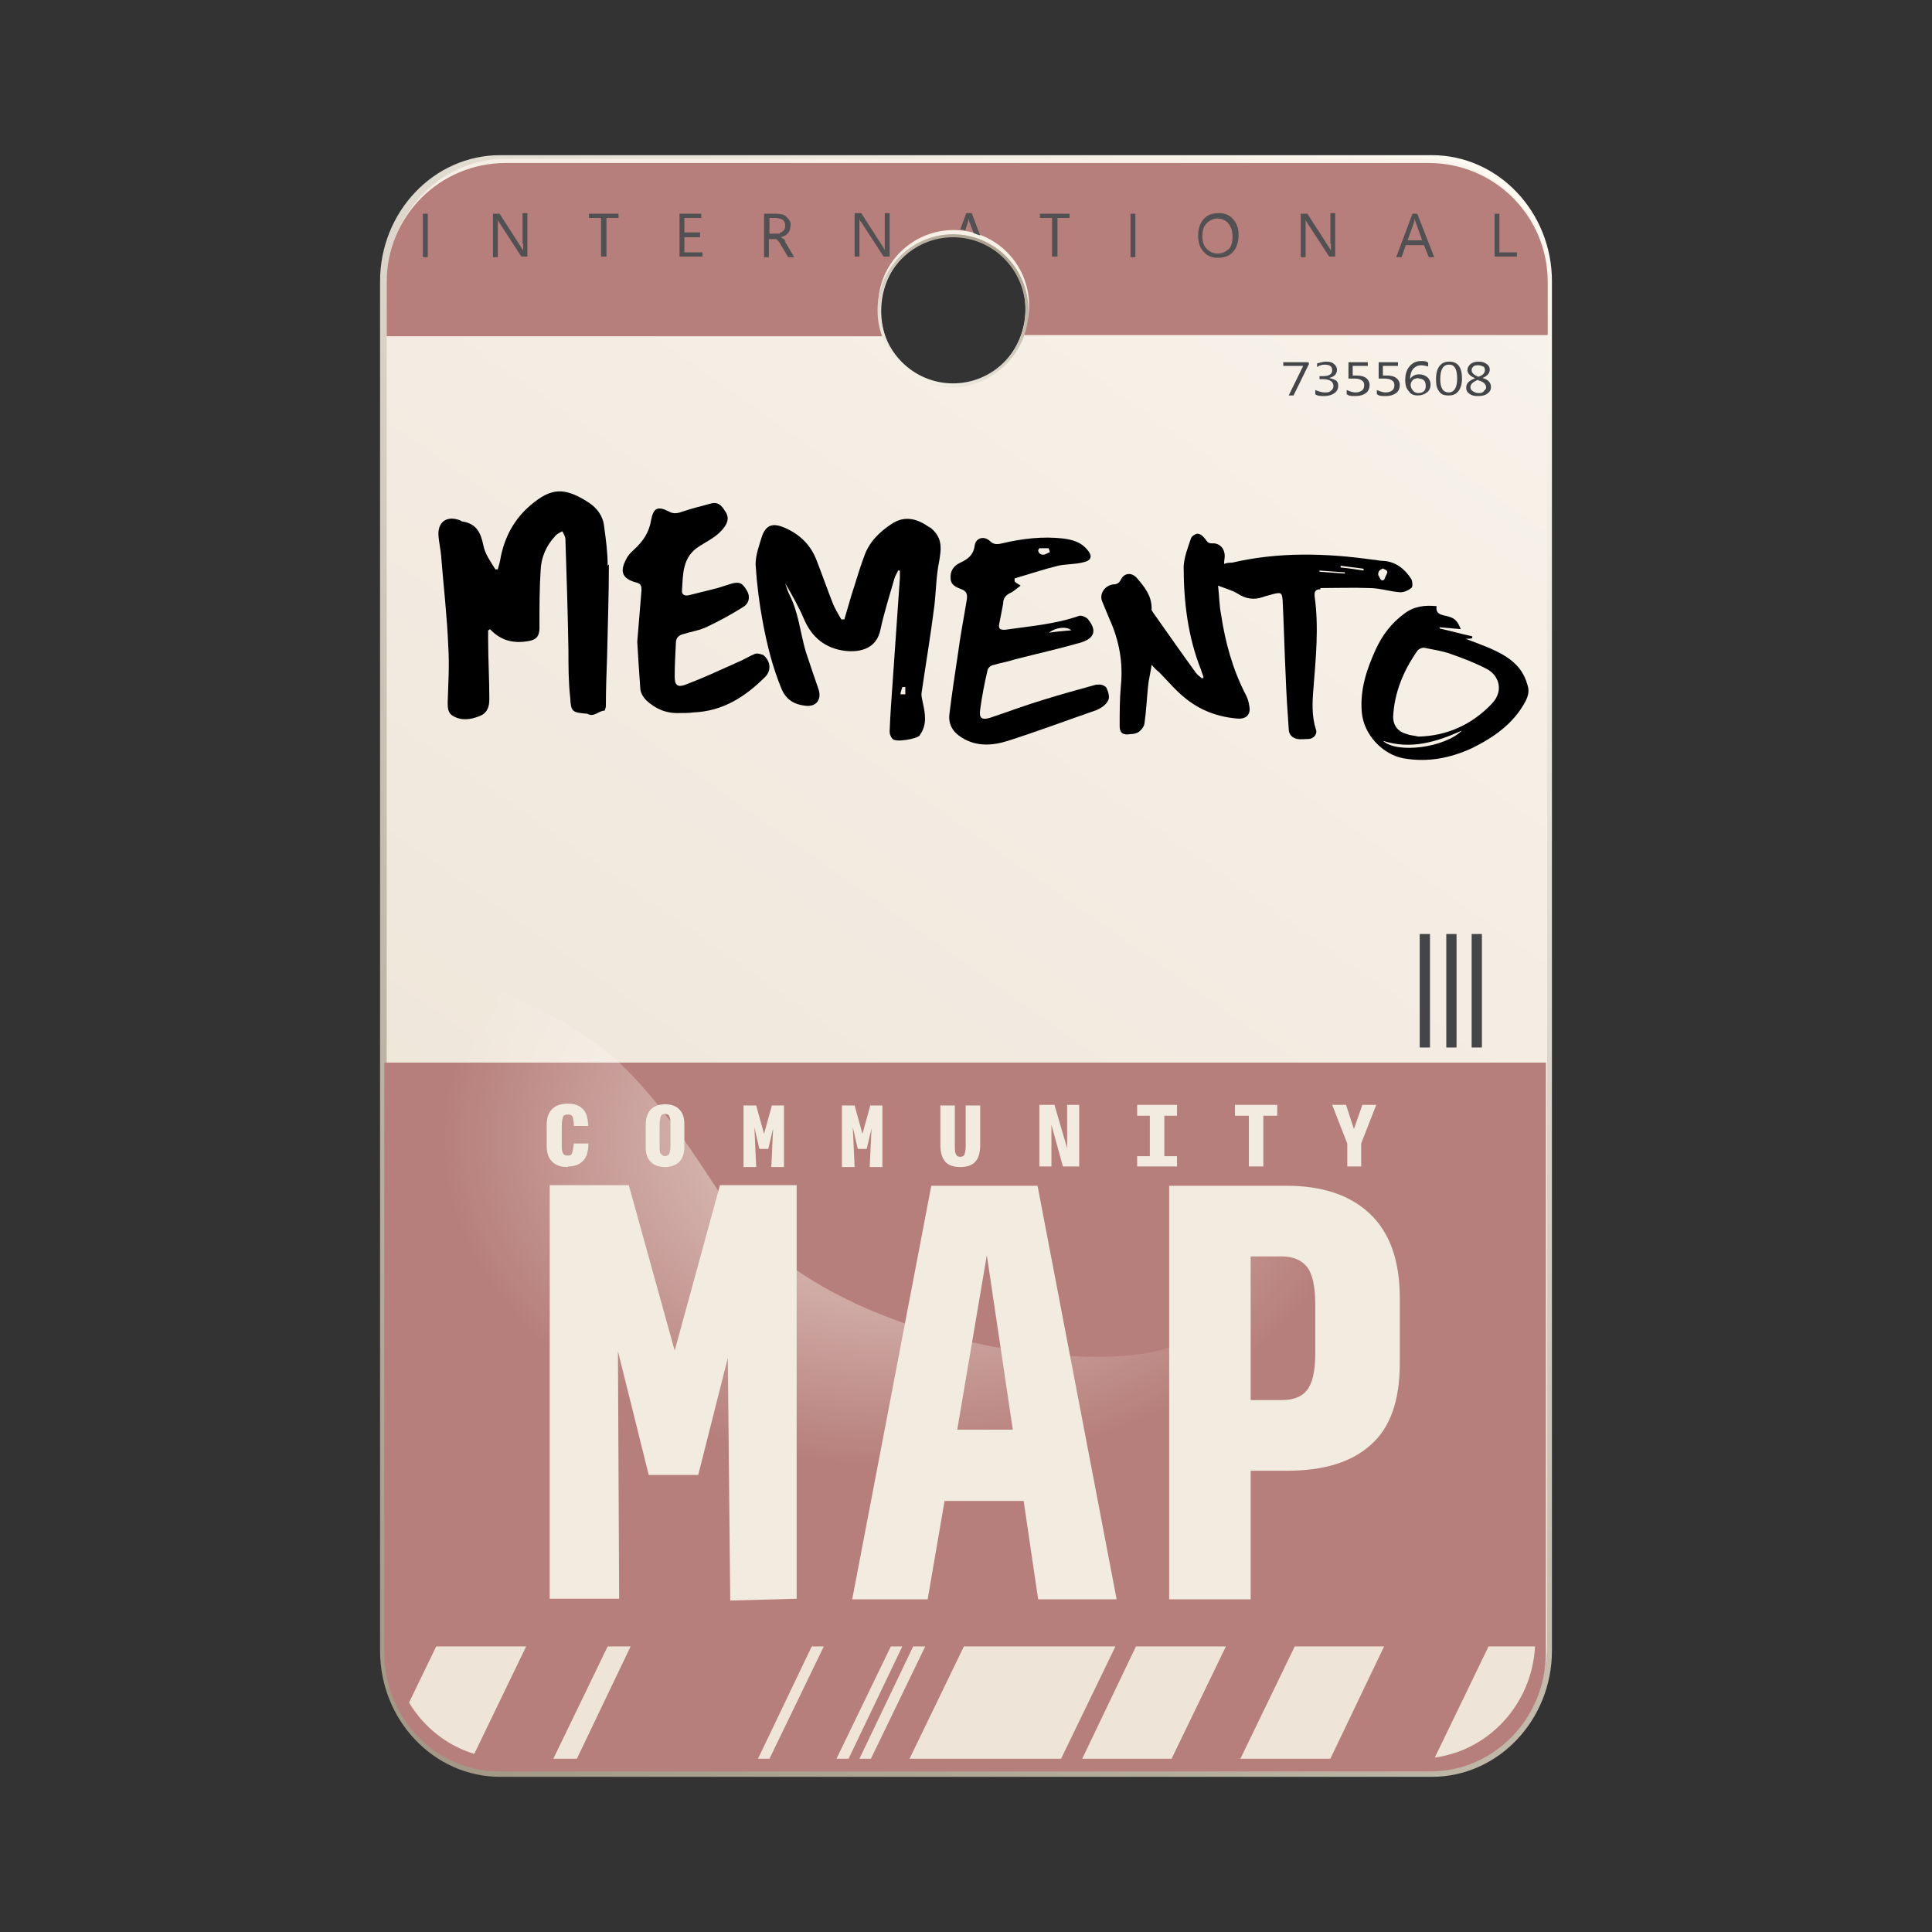 <svg width="32" height="32" viewBox="0 0 32 32" fill="none" xmlns="http://www.w3.org/2000/svg">
<rect x="0" y="0" width="32" height="32" fill="#333333" stroke="none"/>
<g clip-path="url(#clip0_93_164)">
<path d="M23.715 2.57H8.285C7.185 2.57 6.295 3.51 6.295 4.66V27.34C6.295 28.49 7.185 29.43 8.285 29.43H23.715C24.815 29.43 25.705 28.49 25.705 27.34V4.66C25.705 3.51 24.815 2.57 23.715 2.57ZM15.775 6.38C15.105 6.38 14.565 5.81 14.565 5.11C14.565 4.41 15.105 3.84 15.775 3.84C16.445 3.84 16.985 4.41 16.985 5.11C16.985 5.81 16.445 6.38 15.775 6.38Z" fill="url(#paint0_linear_93_164)"/>
<path d="M23.655 2.63H8.375C7.285 2.63 6.405 3.56 6.405 4.71V27.24C6.405 28.39 7.285 29.31 8.375 29.31H23.655C24.745 29.31 25.625 28.38 25.625 27.24V4.71C25.625 3.56 24.745 2.64 23.655 2.64V2.63ZM15.795 6.41C15.135 6.41 14.595 5.85 14.595 5.15C14.595 4.45 15.135 3.89 15.795 3.89C16.455 3.89 16.995 4.45 16.995 5.15C16.995 5.85 16.455 6.41 15.795 6.41Z" fill="url(#paint1_linear_93_164)"/>
<path d="M6.365 27.37C6.365 28.46 7.215 29.34 8.275 29.34H23.695C24.745 29.34 25.605 28.46 25.605 27.37V17.6H6.365V27.37Z" fill="#B77F7B"/>
<path d="M23.665 2.7H8.375C7.285 2.7 6.405 3.58 6.405 4.67V5.57H14.645C14.575 5.4 14.545 5.24 14.545 5.06C14.545 4.37 15.105 3.81 15.795 3.81C16.485 3.81 17.045 4.37 17.045 5.06C17.045 5.24 17.005 5.4 16.945 5.55H25.635V4.67C25.635 3.58 24.755 2.7 23.665 2.7Z" fill="#B77F7B"/>
<path d="M21.685 6.02L21.425 6.55H21.345L21.585 6.06H21.255V6H21.675V6.02H21.685Z" fill="#444549"/>
<path d="M21.785 6.53V6.46C21.785 6.46 21.875 6.5 21.935 6.5C21.985 6.5 22.015 6.5 22.045 6.47C22.075 6.45 22.085 6.43 22.085 6.39C22.085 6.32 22.025 6.28 21.905 6.28H21.855V6.23H21.905C22.015 6.23 22.065 6.2 22.065 6.13C22.065 6.07 22.025 6.04 21.945 6.04C21.895 6.04 21.855 6.05 21.815 6.08V6.02C21.815 6.02 21.905 5.99 21.965 5.99C22.025 5.99 22.065 6 22.095 6.03C22.125 6.05 22.145 6.09 22.145 6.12C22.145 6.19 22.105 6.24 22.015 6.26C22.015 6.26 22.095 6.28 22.125 6.3C22.155 6.32 22.165 6.35 22.165 6.39C22.165 6.44 22.145 6.48 22.105 6.51C22.065 6.54 22.005 6.56 21.935 6.56C21.875 6.56 21.825 6.56 21.785 6.53Z" fill="#444549"/>
<path d="M22.305 6.53V6.46C22.305 6.46 22.395 6.5 22.445 6.5C22.495 6.5 22.525 6.49 22.555 6.47C22.585 6.45 22.595 6.42 22.595 6.38C22.595 6.34 22.585 6.32 22.555 6.3C22.525 6.28 22.485 6.27 22.435 6.27C22.415 6.27 22.385 6.27 22.335 6.27V6H22.655V6.06H22.405V6.22C22.405 6.22 22.445 6.22 22.465 6.22C22.535 6.22 22.585 6.23 22.625 6.26C22.665 6.29 22.685 6.33 22.685 6.38C22.685 6.43 22.665 6.48 22.625 6.51C22.585 6.54 22.525 6.56 22.455 6.56C22.395 6.56 22.345 6.56 22.325 6.54L22.305 6.53Z" fill="#444549"/>
<path d="M22.805 6.53V6.46C22.805 6.46 22.895 6.5 22.945 6.5C22.995 6.5 23.025 6.49 23.055 6.47C23.085 6.45 23.095 6.42 23.095 6.38C23.095 6.34 23.085 6.32 23.055 6.3C23.025 6.28 22.985 6.27 22.935 6.27C22.915 6.27 22.885 6.27 22.835 6.27V6H23.155V6.06H22.905V6.22C22.905 6.22 22.945 6.22 22.965 6.22C23.035 6.22 23.085 6.23 23.125 6.26C23.165 6.29 23.185 6.33 23.185 6.38C23.185 6.43 23.165 6.48 23.125 6.51C23.085 6.54 23.025 6.56 22.955 6.56C22.895 6.56 22.845 6.56 22.825 6.54L22.805 6.53Z" fill="#444549"/>
<path d="M23.655 6.01V6.07C23.655 6.07 23.585 6.05 23.545 6.05C23.485 6.05 23.445 6.07 23.405 6.11C23.375 6.15 23.355 6.21 23.355 6.28C23.385 6.23 23.435 6.2 23.505 6.2C23.565 6.2 23.605 6.22 23.645 6.25C23.675 6.28 23.695 6.32 23.695 6.37C23.695 6.42 23.675 6.47 23.635 6.5C23.595 6.53 23.545 6.55 23.485 6.55C23.415 6.55 23.365 6.53 23.335 6.48C23.295 6.44 23.275 6.38 23.275 6.3C23.275 6.2 23.295 6.13 23.345 6.07C23.395 6.01 23.455 5.98 23.535 5.98C23.585 5.98 23.615 5.98 23.645 6L23.655 6.01ZM23.495 6.26C23.495 6.26 23.425 6.27 23.405 6.29C23.385 6.31 23.365 6.34 23.365 6.37C23.365 6.41 23.375 6.44 23.405 6.47C23.425 6.5 23.465 6.51 23.495 6.51C23.525 6.51 23.565 6.5 23.585 6.48C23.605 6.46 23.615 6.43 23.615 6.39C23.615 6.35 23.605 6.32 23.585 6.3C23.565 6.28 23.535 6.27 23.495 6.27V6.26Z" fill="#444549"/>
<path d="M23.985 6.55C23.915 6.55 23.865 6.53 23.835 6.48C23.795 6.43 23.785 6.37 23.785 6.28C23.785 6.18 23.805 6.11 23.845 6.06C23.885 6.01 23.935 5.99 24.005 5.99C24.145 5.99 24.215 6.08 24.215 6.27C24.215 6.36 24.195 6.43 24.155 6.48C24.115 6.53 24.065 6.55 23.995 6.55H23.985ZM23.995 6.04C23.905 6.04 23.855 6.12 23.855 6.28C23.855 6.43 23.905 6.5 23.995 6.5C24.085 6.5 24.135 6.42 24.135 6.27C24.135 6.12 24.095 6.04 24.005 6.04H23.995Z" fill="#444549"/>
<path d="M24.425 6.26C24.345 6.23 24.305 6.18 24.305 6.13C24.305 6.09 24.325 6.06 24.355 6.03C24.395 6 24.435 5.99 24.495 5.99C24.545 5.99 24.585 6 24.625 6.03C24.655 6.05 24.675 6.08 24.675 6.12C24.675 6.18 24.635 6.23 24.555 6.26C24.655 6.29 24.695 6.34 24.695 6.41C24.695 6.46 24.675 6.49 24.635 6.52C24.595 6.55 24.545 6.56 24.475 6.56C24.415 6.56 24.375 6.55 24.335 6.52C24.295 6.49 24.285 6.46 24.285 6.42C24.285 6.35 24.335 6.3 24.425 6.27V6.26ZM24.485 6.29C24.405 6.32 24.355 6.36 24.355 6.41C24.355 6.44 24.365 6.46 24.395 6.48C24.425 6.5 24.455 6.51 24.485 6.51C24.515 6.51 24.555 6.51 24.575 6.48C24.595 6.46 24.615 6.44 24.615 6.42C24.615 6.36 24.565 6.32 24.485 6.3V6.29ZM24.595 6.13C24.595 6.13 24.595 6.08 24.565 6.07C24.535 6.06 24.525 6.05 24.485 6.05C24.455 6.05 24.425 6.05 24.405 6.07C24.385 6.09 24.375 6.1 24.375 6.13C24.375 6.18 24.415 6.21 24.485 6.24C24.555 6.22 24.595 6.18 24.595 6.13Z" fill="#444549"/>
<path d="M20.545 29.13H22.035L22.925 27.27H21.445L20.545 29.13Z" fill="#EEE4D7"/>
<path d="M9.165 29.13H9.555L10.445 27.27H10.065L9.165 29.13Z" fill="#EEE4D7"/>
<path d="M14.235 29.13H14.425L15.325 27.27H15.125L14.235 29.13Z" fill="#EEE4D7"/>
<path d="M13.855 29.13H14.055L14.945 27.27H14.755L13.855 29.13Z" fill="#EEE4D7"/>
<path d="M12.555 29.13H12.745L13.645 27.27H13.445L12.555 29.13Z" fill="#EEE4D7"/>
<path d="M25.425 27.27H24.655L23.765 29.11C24.665 28.99 25.375 28.22 25.425 27.27Z" fill="#EEE4D7"/>
<path d="M7.855 29.05L8.715 27.27H7.225L6.775 28.2C7.015 28.6 7.395 28.91 7.855 29.05Z" fill="#EEE4D7"/>
<path d="M17.925 29.13H19.405L20.305 27.27H18.815L17.925 29.13Z" fill="#EEE4D7"/>
<path d="M15.065 29.13H17.575L18.475 27.27H15.965L15.065 29.13Z" fill="#EEE4D7"/>
<path d="M24.545 15.47H24.375V17.35H24.545V15.47Z" fill="#444549"/>
<path d="M24.125 15.47H23.955V17.35H24.125V15.47Z" fill="#444549"/>
<path d="M23.685 15.47H23.515V17.35H23.685V15.47Z" fill="#444549"/>
<path d="M13.015 4C13.015 4 12.995 3.98 12.995 3.97C12.995 3.97 12.975 3.95 12.965 3.95C12.965 3.95 12.945 3.94 12.935 3.93C12.935 3.93 12.985 3.91 13.005 3.9C13.025 3.89 13.045 3.87 13.055 3.86C13.065 3.84 13.075 3.83 13.085 3.8C13.085 3.78 13.095 3.76 13.095 3.73C13.095 3.7 13.095 3.67 13.075 3.65C13.065 3.63 13.045 3.61 13.025 3.59C13.005 3.57 12.985 3.56 12.955 3.55C12.925 3.55 12.895 3.54 12.865 3.54H12.655V4.26H12.735V3.96H12.805C12.805 3.96 12.835 3.96 12.845 3.96C12.855 3.96 12.865 3.96 12.875 3.98C12.885 3.98 12.895 4 12.905 4.01C12.915 4.02 12.925 4.04 12.935 4.06L13.055 4.26H13.155L13.025 4.04C13.025 4.04 13.005 4.01 12.995 4H13.015ZM12.915 3.87C12.915 3.87 12.875 3.87 12.855 3.87H12.745V3.61H12.855C12.855 3.61 12.935 3.62 12.965 3.64C12.985 3.66 13.005 3.69 13.005 3.73C13.005 3.75 13.005 3.77 12.995 3.79C12.995 3.81 12.975 3.82 12.965 3.83C12.955 3.84 12.935 3.85 12.915 3.86V3.87Z" fill="#515153"/>
<path d="M11.335 3.93H11.595V3.85H11.335V3.61H11.615V3.54H11.255V4.25H11.635V4.18H11.335V3.93Z" fill="#515153"/>
<path d="M9.755 3.61H9.955V4.25H10.045V3.61H10.245V3.54H9.755V3.61Z" fill="#515153"/>
<path d="M8.665 4.04C8.665 4.04 8.665 4.12 8.665 4.15C8.665 4.15 8.655 4.13 8.635 4.1L8.275 3.54H8.165V4.26H8.245V3.74C8.245 3.69 8.245 3.66 8.245 3.64C8.245 3.64 8.255 3.67 8.265 3.68L8.635 4.25H8.735V3.53H8.655V4.03L8.665 4.04Z" fill="#515153"/>
<path d="M15.985 3.82L16.035 3.67C16.035 3.67 16.035 3.64 16.045 3.62C16.045 3.62 16.045 3.66 16.055 3.67L16.125 3.86C16.125 3.86 16.195 3.89 16.235 3.9L16.095 3.53H16.005L15.905 3.8C15.905 3.8 15.955 3.8 15.985 3.82Z" fill="#515153"/>
<path d="M7.085 3.54H7.005V4.26H7.085V3.54Z" fill="#515153"/>
<path d="M20.185 3.53C20.075 3.53 19.995 3.56 19.935 3.63C19.875 3.7 19.845 3.79 19.845 3.91C19.845 4.02 19.875 4.1 19.935 4.17C19.995 4.24 20.075 4.27 20.175 4.27C20.275 4.27 20.365 4.24 20.425 4.17C20.485 4.1 20.515 4.01 20.515 3.89C20.515 3.78 20.485 3.7 20.425 3.63C20.365 3.56 20.285 3.53 20.185 3.53ZM20.355 4.12C20.305 4.17 20.245 4.2 20.165 4.2C20.095 4.2 20.035 4.17 19.985 4.12C19.935 4.07 19.915 4 19.915 3.91C19.915 3.82 19.935 3.75 19.985 3.7C20.035 3.65 20.095 3.62 20.165 3.62C20.235 3.62 20.305 3.65 20.345 3.7C20.385 3.75 20.415 3.82 20.415 3.92C20.415 4.02 20.395 4.08 20.345 4.14L20.355 4.12Z" fill="#515153"/>
<path d="M23.395 3.54L23.125 4.26H23.215L23.285 4.06H23.585L23.665 4.26H23.755L23.475 3.54H23.385H23.395ZM23.315 3.98L23.425 3.67C23.425 3.67 23.425 3.64 23.435 3.62C23.435 3.62 23.435 3.66 23.445 3.67L23.555 3.98H23.305H23.315Z" fill="#515153"/>
<path d="M24.835 4.18V3.54H24.755V4.25H25.125V4.18H24.835Z" fill="#515153"/>
<path d="M22.045 4.04C22.045 4.04 22.045 4.12 22.045 4.15C22.045 4.15 22.035 4.13 22.015 4.1L21.655 3.54H21.545V4.26H21.625V3.74C21.625 3.69 21.625 3.66 21.625 3.64C21.625 3.64 21.635 3.67 21.645 3.68L22.015 4.25H22.115V3.53H22.035V4.03L22.045 4.04Z" fill="#515153"/>
<path d="M18.805 3.54H18.725V4.26H18.805V3.54Z" fill="#515153"/>
<path d="M14.265 3.68L14.635 4.25H14.735V3.53H14.655V4.03C14.655 4.03 14.655 4.11 14.655 4.14C14.655 4.14 14.645 4.12 14.625 4.09L14.265 3.53H14.155V4.25H14.235V3.73C14.235 3.68 14.235 3.65 14.235 3.63C14.235 3.63 14.245 3.66 14.255 3.67L14.265 3.68Z" fill="#515153"/>
<path d="M17.225 3.61H17.425V4.25H17.515V3.61H17.715V3.54H17.225V3.61Z" fill="#515153"/>
<path d="M15.785 3.88C15.095 3.88 14.535 4.45 14.535 5.14C14.535 5.83 15.095 6.4 15.785 6.4C16.475 6.4 17.035 5.83 17.035 5.14C17.035 4.45 16.475 3.88 15.785 3.88ZM15.785 6.35C15.125 6.35 14.585 5.81 14.585 5.14C14.585 4.47 15.125 3.93 15.785 3.93C16.445 3.93 16.985 4.47 16.985 5.14C16.985 5.81 16.445 6.35 15.785 6.35Z" fill="url(#paint2_linear_93_164)"/>
<path d="M6.535 21.47V15.6C7.145 15.87 7.865 16.2 8.685 16.6C9.995 17.23 10.575 17.67 11.925 19.77C13.655 22.47 18.905 22.87 19.625 22.17C20.065 21.74 20.365 20.28 21.545 20.7C23.815 21.49 24.835 19.57 25.345 19.85V23.96C25.345 25.28 24.485 26.29 23.415 26.22L8.465 23.97C7.395 23.9 6.535 22.78 6.535 21.47Z" fill="url(#paint3_radial_93_164)"/>
<path d="M10.745 24.43L10.235 22.38L10.255 26.48H9.105V19.63H10.415L11.175 22.37L11.925 19.63H13.195V26.48L12.095 26.51L12.055 22.49L11.565 24.43H10.735H10.745Z" fill="#F2EBE0"/>
<path d="M17.195 26.49L16.955 24.86H15.645L15.365 26.49H14.115L15.425 19.64H17.185L18.495 26.49H17.185H17.195ZM16.775 23.68L16.345 20.79L15.855 23.68H16.775Z" fill="#F2EBE0"/>
<path d="M19.365 26.49V19.64H21.305C21.895 19.64 22.355 19.79 22.685 20.1C23.015 20.41 23.185 20.87 23.185 21.5V22.58C23.185 23.2 23.025 23.65 22.705 23.93C22.385 24.22 21.925 24.36 21.315 24.36H20.715V26.49H19.365ZM20.715 23.19H21.225C21.415 23.19 21.555 23.14 21.645 23.03C21.735 22.92 21.785 22.72 21.785 22.42V21.61C21.785 21.3 21.735 21.09 21.645 20.98C21.555 20.87 21.415 20.81 21.225 20.81H20.715V23.18V23.19Z" fill="#F2EBE0"/>
<path d="M9.405 19.33C9.285 19.33 9.205 19.3 9.145 19.24C9.085 19.18 9.055 19.1 9.055 18.98V18.63C9.055 18.51 9.085 18.43 9.145 18.37C9.205 18.31 9.285 18.28 9.405 18.28C9.525 18.28 9.595 18.31 9.655 18.37C9.715 18.43 9.735 18.52 9.745 18.65H9.505C9.505 18.58 9.495 18.53 9.485 18.5C9.475 18.47 9.445 18.46 9.405 18.46C9.365 18.46 9.335 18.47 9.325 18.5C9.315 18.53 9.305 18.58 9.305 18.65V18.95C9.305 19.02 9.305 19.07 9.325 19.1C9.335 19.13 9.365 19.14 9.405 19.14C9.445 19.14 9.465 19.13 9.475 19.1C9.485 19.07 9.495 19.02 9.505 18.94H9.745C9.745 19.08 9.715 19.17 9.655 19.23C9.595 19.29 9.515 19.32 9.405 19.32V19.33Z" fill="#F2EBE0"/>
<path d="M11.015 19.33C10.915 19.33 10.825 19.3 10.775 19.24C10.715 19.18 10.695 19.1 10.695 19V18.63C10.695 18.52 10.725 18.44 10.775 18.38C10.835 18.32 10.915 18.29 11.015 18.29C11.115 18.29 11.205 18.32 11.255 18.38C11.315 18.44 11.335 18.52 11.335 18.63V19C11.335 19.1 11.305 19.19 11.255 19.24C11.195 19.3 11.115 19.33 11.015 19.33ZM11.015 19.15C11.015 19.15 11.075 19.14 11.085 19.11C11.095 19.08 11.105 19.04 11.105 18.97V18.64C11.105 18.57 11.105 18.52 11.085 18.49C11.075 18.46 11.045 18.45 11.015 18.45C10.985 18.45 10.955 18.46 10.945 18.49C10.935 18.52 10.925 18.56 10.925 18.64V18.97C10.925 19.04 10.925 19.09 10.945 19.11C10.965 19.13 10.985 19.15 11.015 19.15Z" fill="#F2EBE0"/>
<path d="M12.575 19.02L12.495 18.67L12.525 19.33H12.315V18.31H12.525L12.655 18.78L12.785 18.31H12.985V19.33H12.775L12.805 18.69L12.725 19.03H12.585L12.575 19.02Z" fill="#F2EBE0"/>
<path d="M14.205 19.02L14.125 18.67L14.155 19.33H13.945V18.31H14.155L14.285 18.78L14.415 18.31H14.615V19.33H14.405L14.435 18.69L14.355 19.03H14.215L14.205 19.02Z" fill="#F2EBE0"/>
<path d="M15.905 19.33C15.795 19.33 15.705 19.3 15.655 19.24C15.605 19.18 15.575 19.09 15.575 18.97V18.31H15.815V18.97C15.815 19.04 15.815 19.09 15.835 19.12C15.845 19.15 15.875 19.16 15.905 19.16C15.935 19.16 15.965 19.15 15.975 19.12C15.985 19.09 15.995 19.05 15.995 18.97V18.31H16.235V18.97C16.235 19.09 16.205 19.19 16.155 19.24C16.105 19.3 16.015 19.33 15.905 19.33Z" fill="#F2EBE0"/>
<path d="M17.605 19.32L17.415 18.63V19.32H17.215V18.3H17.465L17.675 19.02V18.3H17.875V19.32H17.605Z" fill="#F2EBE0"/>
<path d="M18.835 19.32V19.15H19.045V18.48H18.835V18.3H19.495V18.48H19.285V19.15H19.495V19.32H18.835Z" fill="#F2EBE0"/>
<path d="M20.685 19.32V18.48H20.455V18.3H21.155V18.48H20.925V19.32H20.685Z" fill="#F2EBE0"/>
<path d="M22.555 19.32H22.315V18.94L22.065 18.3H22.295L22.425 18.7L22.565 18.3H22.795L22.545 18.94V19.32H22.555Z" fill="#F2EBE0"/>
<path d="M21.865 9.74C22.135 9.74 22.415 9.73 22.685 9.74C22.855 9.74 23.025 9.8 23.195 9.81C23.255 9.81 23.325 9.78 23.375 9.74C23.405 9.72 23.395 9.63 23.375 9.59C23.265 9.42 23.115 9.3 22.905 9.29C22.845 9.29 22.785 9.27 22.735 9.27C21.955 9.16 21.175 9.14 20.405 9.32C20.365 9.32 20.325 9.32 20.275 9.34C20.275 9.28 20.285 9.25 20.285 9.21C20.285 9.08 20.195 8.99 20.075 9C20.005 9 19.995 8.97 19.965 8.93C19.935 8.89 19.885 8.84 19.835 8.84C19.805 8.84 19.735 8.88 19.725 8.92C19.675 9.07 19.615 9.22 19.605 9.38C19.605 9.97 19.675 10.55 19.895 11.1C19.905 11.14 19.925 11.18 19.935 11.22C19.935 11.22 19.915 11.23 19.915 11.24C19.875 11.21 19.835 11.18 19.805 11.14C19.565 10.81 19.335 10.48 19.095 10.14C19.085 10.12 19.065 10.1 19.075 10.08C19.075 9.87 18.965 9.73 18.835 9.58C18.755 9.48 18.625 9.48 18.565 9.6C18.535 9.66 18.495 9.68 18.435 9.68C18.295 9.7 18.205 9.84 18.255 9.96C18.295 10.06 18.335 10.15 18.375 10.25C18.535 10.6 18.605 10.97 18.565 11.36C18.545 11.58 18.545 11.81 18.545 12.03C18.545 12.14 18.605 12.18 18.715 12.16C18.765 12.16 18.825 12.15 18.865 12.12C18.905 12.09 18.945 12.04 18.955 11.99C18.985 11.78 18.995 11.57 19.015 11.37C19.025 11.26 19.055 11.15 19.075 11.01C19.125 11.07 19.155 11.1 19.195 11.13C19.335 11.27 19.465 11.43 19.615 11.55C19.865 11.76 20.155 11.87 20.475 11.9C20.635 11.92 20.715 11.84 20.695 11.71C20.685 11.63 20.665 11.56 20.625 11.49C20.415 11.08 20.295 10.64 20.225 10.18C20.195 10.03 20.195 9.87 20.175 9.7C20.305 9.75 20.415 9.78 20.495 9.83C20.635 9.92 20.765 9.94 20.915 9.89C20.965 9.87 21.025 9.86 21.085 9.84C21.215 9.81 21.235 9.81 21.245 9.95C21.265 10.36 21.275 10.78 21.295 11.2C21.305 11.49 21.325 11.78 21.345 12.07C21.345 12.17 21.405 12.22 21.485 12.24C21.545 12.25 21.605 12.24 21.665 12.24C21.765 12.24 21.825 12.15 21.795 12.08C21.725 11.86 21.735 11.63 21.755 11.4C21.795 10.89 21.845 10.39 21.775 9.88C21.765 9.79 21.795 9.76 21.875 9.76L21.865 9.74ZM22.905 9.42C22.905 9.42 22.995 9.44 22.975 9.49C22.965 9.52 22.945 9.55 22.935 9.58C22.935 9.6 22.905 9.62 22.885 9.61C22.875 9.61 22.855 9.58 22.845 9.56C22.845 9.56 22.845 9.54 22.835 9.54C22.815 9.5 22.835 9.45 22.875 9.43C22.885 9.43 22.895 9.42 22.905 9.41V9.42ZM22.205 9.37C22.335 9.39 22.455 9.4 22.585 9.42C22.585 9.43 22.585 9.44 22.585 9.45C22.455 9.43 22.325 9.41 22.205 9.4C22.205 9.4 22.205 9.38 22.205 9.37ZM22.275 9.48C22.275 9.48 22.275 9.49 22.275 9.5L21.855 9.47V9.45C21.995 9.46 22.135 9.47 22.275 9.48Z" fill="black"/>
<path d="M10.065 9.37C10.065 9.15 10.035 8.93 10.005 8.71C9.985 8.54 9.885 8.41 9.745 8.32C9.355 8.07 9.135 8.07 8.785 8.37C8.525 8.59 8.365 8.88 8.295 9.22C8.285 9.29 8.265 9.36 8.245 9.43C8.235 9.43 8.225 9.43 8.205 9.43C8.125 9.3 8.035 9.18 8.005 9.03C7.965 8.83 7.895 8.68 7.675 8.64C7.655 8.64 7.635 8.63 7.625 8.62C7.395 8.53 7.235 8.65 7.265 8.9C7.275 9 7.295 9.09 7.305 9.19C7.345 9.7 7.405 10.2 7.425 10.71C7.445 11.02 7.425 11.32 7.415 11.63C7.415 11.72 7.415 11.81 7.505 11.86C7.645 11.94 7.795 11.92 7.945 11.86C8.075 11.81 8.105 11.7 8.105 11.58C8.105 11.25 8.085 10.91 8.085 10.58C8.085 10.53 8.085 10.48 8.085 10.44C8.095 10.44 8.105 10.43 8.115 10.42C8.265 10.58 8.445 10.65 8.665 10.63C8.885 10.61 8.945 10.56 8.935 10.34C8.935 10.04 8.935 9.74 8.955 9.44C8.965 9.23 9.045 9.04 9.195 8.88C9.225 8.84 9.275 8.82 9.315 8.8C9.335 8.84 9.365 8.89 9.365 8.93C9.385 9.54 9.405 10.16 9.415 10.77C9.415 11.03 9.415 11.3 9.445 11.56C9.455 11.79 9.485 11.8 9.705 11.82H9.725C9.835 11.89 9.915 11.77 10.015 11.77C10.015 11.77 10.035 11.72 10.035 11.7C10.035 11.43 10.045 11.16 10.055 10.89C10.065 10.38 10.085 9.87 10.085 9.35L10.065 9.37Z" fill="black"/>
<path d="M15.415 8.75C15.205 8.59 14.985 8.53 14.765 8.68C14.565 8.81 14.395 8.98 14.315 9.21C14.235 9.42 14.175 9.64 14.105 9.85C14.065 9.99 14.025 10.12 13.985 10.26H13.935C13.885 10.17 13.825 10.08 13.785 9.97C13.695 9.74 13.615 9.51 13.525 9.28C13.425 9.02 13.245 8.85 12.995 8.74C12.805 8.66 12.695 8.69 12.625 8.87C12.575 9.03 12.515 9.19 12.515 9.35C12.535 9.67 12.575 9.99 12.635 10.31C12.705 10.68 12.795 11.05 12.945 11.41C13.025 11.6 13.165 11.67 13.345 11.69C13.525 11.71 13.615 11.58 13.555 11.41C13.485 11.21 13.415 11 13.345 10.79C13.255 10.48 13.225 10.14 13.075 9.85C13.045 9.79 13.025 9.72 13.005 9.66C13.115 9.85 13.225 10.04 13.315 10.25C13.445 10.56 13.675 10.74 13.995 10.78C14.255 10.81 14.525 10.74 14.585 10.42C14.645 10.14 14.735 9.86 14.815 9.58C14.825 9.54 14.855 9.5 14.875 9.45C14.885 9.45 14.895 9.45 14.905 9.45C14.905 9.49 14.905 9.53 14.905 9.57C14.865 10.15 14.825 10.72 14.785 11.3C14.765 11.57 14.745 11.85 14.735 12.12C14.735 12.16 14.755 12.21 14.785 12.24C14.835 12.3 15.185 12.24 15.235 12.18C15.235 12.18 15.235 12.17 15.245 12.16C15.355 12 15.325 11.82 15.285 11.64C15.275 11.58 15.255 11.53 15.265 11.47C15.335 10.99 15.415 10.52 15.475 10.04C15.505 9.79 15.505 9.54 15.555 9.3C15.595 9.07 15.615 8.89 15.385 8.72L15.415 8.75ZM14.985 11.5C14.985 11.5 14.945 11.5 14.915 11.5C14.915 11.46 14.935 11.42 14.945 11.38H14.995C14.995 11.42 14.995 11.46 14.995 11.5H14.985Z" fill="black"/>
<path d="M18.155 11.34C17.865 11.42 17.575 11.5 17.285 11.59C16.985 11.68 16.695 11.79 16.395 11.89C16.255 11.93 16.215 11.89 16.235 11.75C16.265 11.53 16.305 11.32 16.355 11.11C16.355 11.08 16.395 11.03 16.435 11.02C16.565 10.98 16.695 10.96 16.815 10.92C17.165 10.83 17.525 10.75 17.875 10.65C18.135 10.58 18.175 10.44 18.015 10.25C17.985 10.22 17.915 10.19 17.875 10.2C17.475 10.34 17.065 10.37 16.655 10.43C16.545 10.44 16.535 10.4 16.555 10.31C16.575 10.21 16.595 10.1 16.615 10C16.615 9.91 16.655 9.86 16.735 9.82C16.785 9.8 16.835 9.75 16.905 9.7C16.855 9.67 16.825 9.65 16.805 9.63C16.805 9.61 16.805 9.6 16.805 9.58C17.045 9.51 17.285 9.43 17.525 9.37C17.665 9.34 17.815 9.35 17.955 9.31C18.085 9.28 18.095 9.2 18.005 9.1C17.905 8.98 17.765 8.94 17.615 8.92C17.275 8.88 16.935 8.92 16.595 9C16.515 9.02 16.455 9.02 16.395 8.96C16.295 8.87 16.165 8.91 16.145 9.03C16.125 9.19 16.035 9.26 15.905 9.32C15.795 9.37 15.735 9.46 15.745 9.58C15.745 9.69 15.845 9.73 15.925 9.76C16.005 9.79 16.025 9.84 16.015 9.92C15.965 10.23 15.905 10.53 15.865 10.84C15.815 11.17 15.765 11.5 15.725 11.83C15.705 12 15.785 12.13 15.935 12.22C16.175 12.37 16.445 12.35 16.695 12.27C17.195 12.11 17.675 11.93 18.165 11.76C18.235 11.73 18.325 11.67 18.355 11.6C18.385 11.55 18.355 11.45 18.325 11.39C18.305 11.36 18.235 11.33 18.195 11.34H18.155ZM17.745 10.44C17.625 10.45 17.495 10.46 17.375 10.48C17.485 10.39 17.665 10.37 17.745 10.44ZM17.375 9.15C17.375 9.15 17.335 9.17 17.315 9.18C17.265 9.2 17.205 9.18 17.195 9.12C17.195 9.12 17.205 9.07 17.235 9.08H17.365C17.365 9.08 17.405 9.14 17.375 9.16V9.15Z" fill="black"/>
<path d="M12.645 10.85C12.645 10.85 12.545 10.81 12.505 10.83C12.405 10.87 12.315 10.93 12.215 10.97C11.925 11.1 11.645 11.23 11.355 11.34C11.225 11.39 11.175 11.35 11.175 11.21C11.175 11.02 11.185 10.84 11.195 10.65C11.195 10.56 11.245 10.52 11.325 10.5C11.455 10.46 11.595 10.44 11.715 10.38C11.925 10.28 12.125 10.17 12.315 10.05C12.395 10 12.435 9.9 12.375 9.79C12.295 9.65 12.245 9.63 12.105 9.67C12.035 9.69 11.955 9.72 11.885 9.74C11.725 9.78 11.565 9.82 11.405 9.86C11.355 9.87 11.295 9.86 11.295 9.79C11.315 9.51 11.295 9.22 11.595 9.04C11.735 8.95 11.895 8.88 12.005 8.72C12.065 8.63 12.065 8.56 12.025 8.49C11.975 8.41 11.915 8.3 11.775 8.34C11.625 8.38 11.465 8.42 11.315 8.47C11.235 8.5 11.155 8.52 11.075 8.47C10.895 8.38 10.825 8.41 10.785 8.61C10.755 8.81 10.655 8.96 10.515 9.09C10.475 9.13 10.425 9.17 10.395 9.22C10.265 9.44 10.275 9.58 10.545 9.65C10.625 9.67 10.625 9.72 10.625 9.78C10.605 10.03 10.585 10.28 10.555 10.63C10.565 10.83 10.585 11.11 10.605 11.4C10.605 11.47 10.655 11.55 10.705 11.6C10.855 11.74 11.035 11.82 11.255 11.81C11.335 11.81 11.415 11.81 11.485 11.8C11.975 11.78 12.345 11.54 12.675 11.21C12.775 11.11 12.765 10.96 12.655 10.86L12.645 10.85Z" fill="black"/>
<path d="M25.295 11.33C25.205 11.01 24.955 10.86 24.685 10.74C24.565 10.69 24.435 10.64 24.275 10.58C24.335 10.58 24.355 10.58 24.385 10.57C24.385 10.57 24.385 10.55 24.385 10.54C24.205 10.5 24.025 10.45 23.845 10.41C23.845 10.41 23.845 10.4 23.845 10.39L24.195 10.42C24.135 10.27 24.085 10.23 23.945 10.2C23.855 10.18 23.775 10.16 23.795 10.04C23.605 10.02 23.425 10.04 23.265 10.16C23.045 10.32 22.895 10.52 22.785 10.76C22.635 11.09 22.525 11.42 22.555 11.79C22.585 12.18 22.915 12.5 23.245 12.56C23.645 12.63 24.015 12.56 24.385 12.39C24.745 12.21 25.065 11.99 25.265 11.62C25.315 11.52 25.335 11.44 25.295 11.33ZM22.905 12.27C23.365 12.42 23.795 12.29 24.215 12.1C23.935 12.38 23.145 12.49 22.905 12.27ZM24.715 11.65C24.375 12.01 23.955 12.19 23.495 12.2C23.405 12.18 23.355 12.18 23.305 12.16C23.155 12.12 23.075 12.02 23.075 11.87C23.095 11.47 23.245 11.11 23.475 10.78C23.495 10.75 23.565 10.72 23.595 10.73C23.735 10.76 23.885 10.78 24.025 10.83C24.225 10.9 24.435 10.98 24.625 11.08C24.805 11.17 24.925 11.42 24.715 11.65Z" fill="black"/>
</g>
<defs>
<linearGradient id="paint0_linear_93_164" x1="25.075" y1="3.1" x2="6.935" y2="28.91" gradientUnits="userSpaceOnUse">
<stop stop-color="#FDFAF1"/>
<stop offset="1" stop-color="#A29885"/>
</linearGradient>
<linearGradient id="paint1_linear_93_164" x1="25.015" y1="3.17" x2="7.015" y2="28.78" gradientUnits="userSpaceOnUse">
<stop stop-color="#F8F3EB"/>
<stop offset="1" stop-color="#EDE2D5"/>
</linearGradient>
<linearGradient id="paint2_linear_93_164" x1="14.995" y1="6.45" x2="16.585" y2="3.83" gradientUnits="userSpaceOnUse">
<stop stop-color="#FDFAF1"/>
<stop offset="1" stop-color="#A29885"/>
</linearGradient>
<radialGradient id="paint3_radial_93_164" cx="0" cy="0" r="1" gradientUnits="userSpaceOnUse" gradientTransform="translate(14.975 18.853) scale(7.64 5.424)">
<stop stop-color="#FFFBEC" stop-opacity="0.7"/>
<stop offset="1" stop-color="white" stop-opacity="0"/>
</radialGradient>
<clipPath id="clip0_93_164">
<rect width="19.41" height="26.86" fill="white" transform="translate(6.295 2.57)"/>
</clipPath>
</defs>
</svg>
